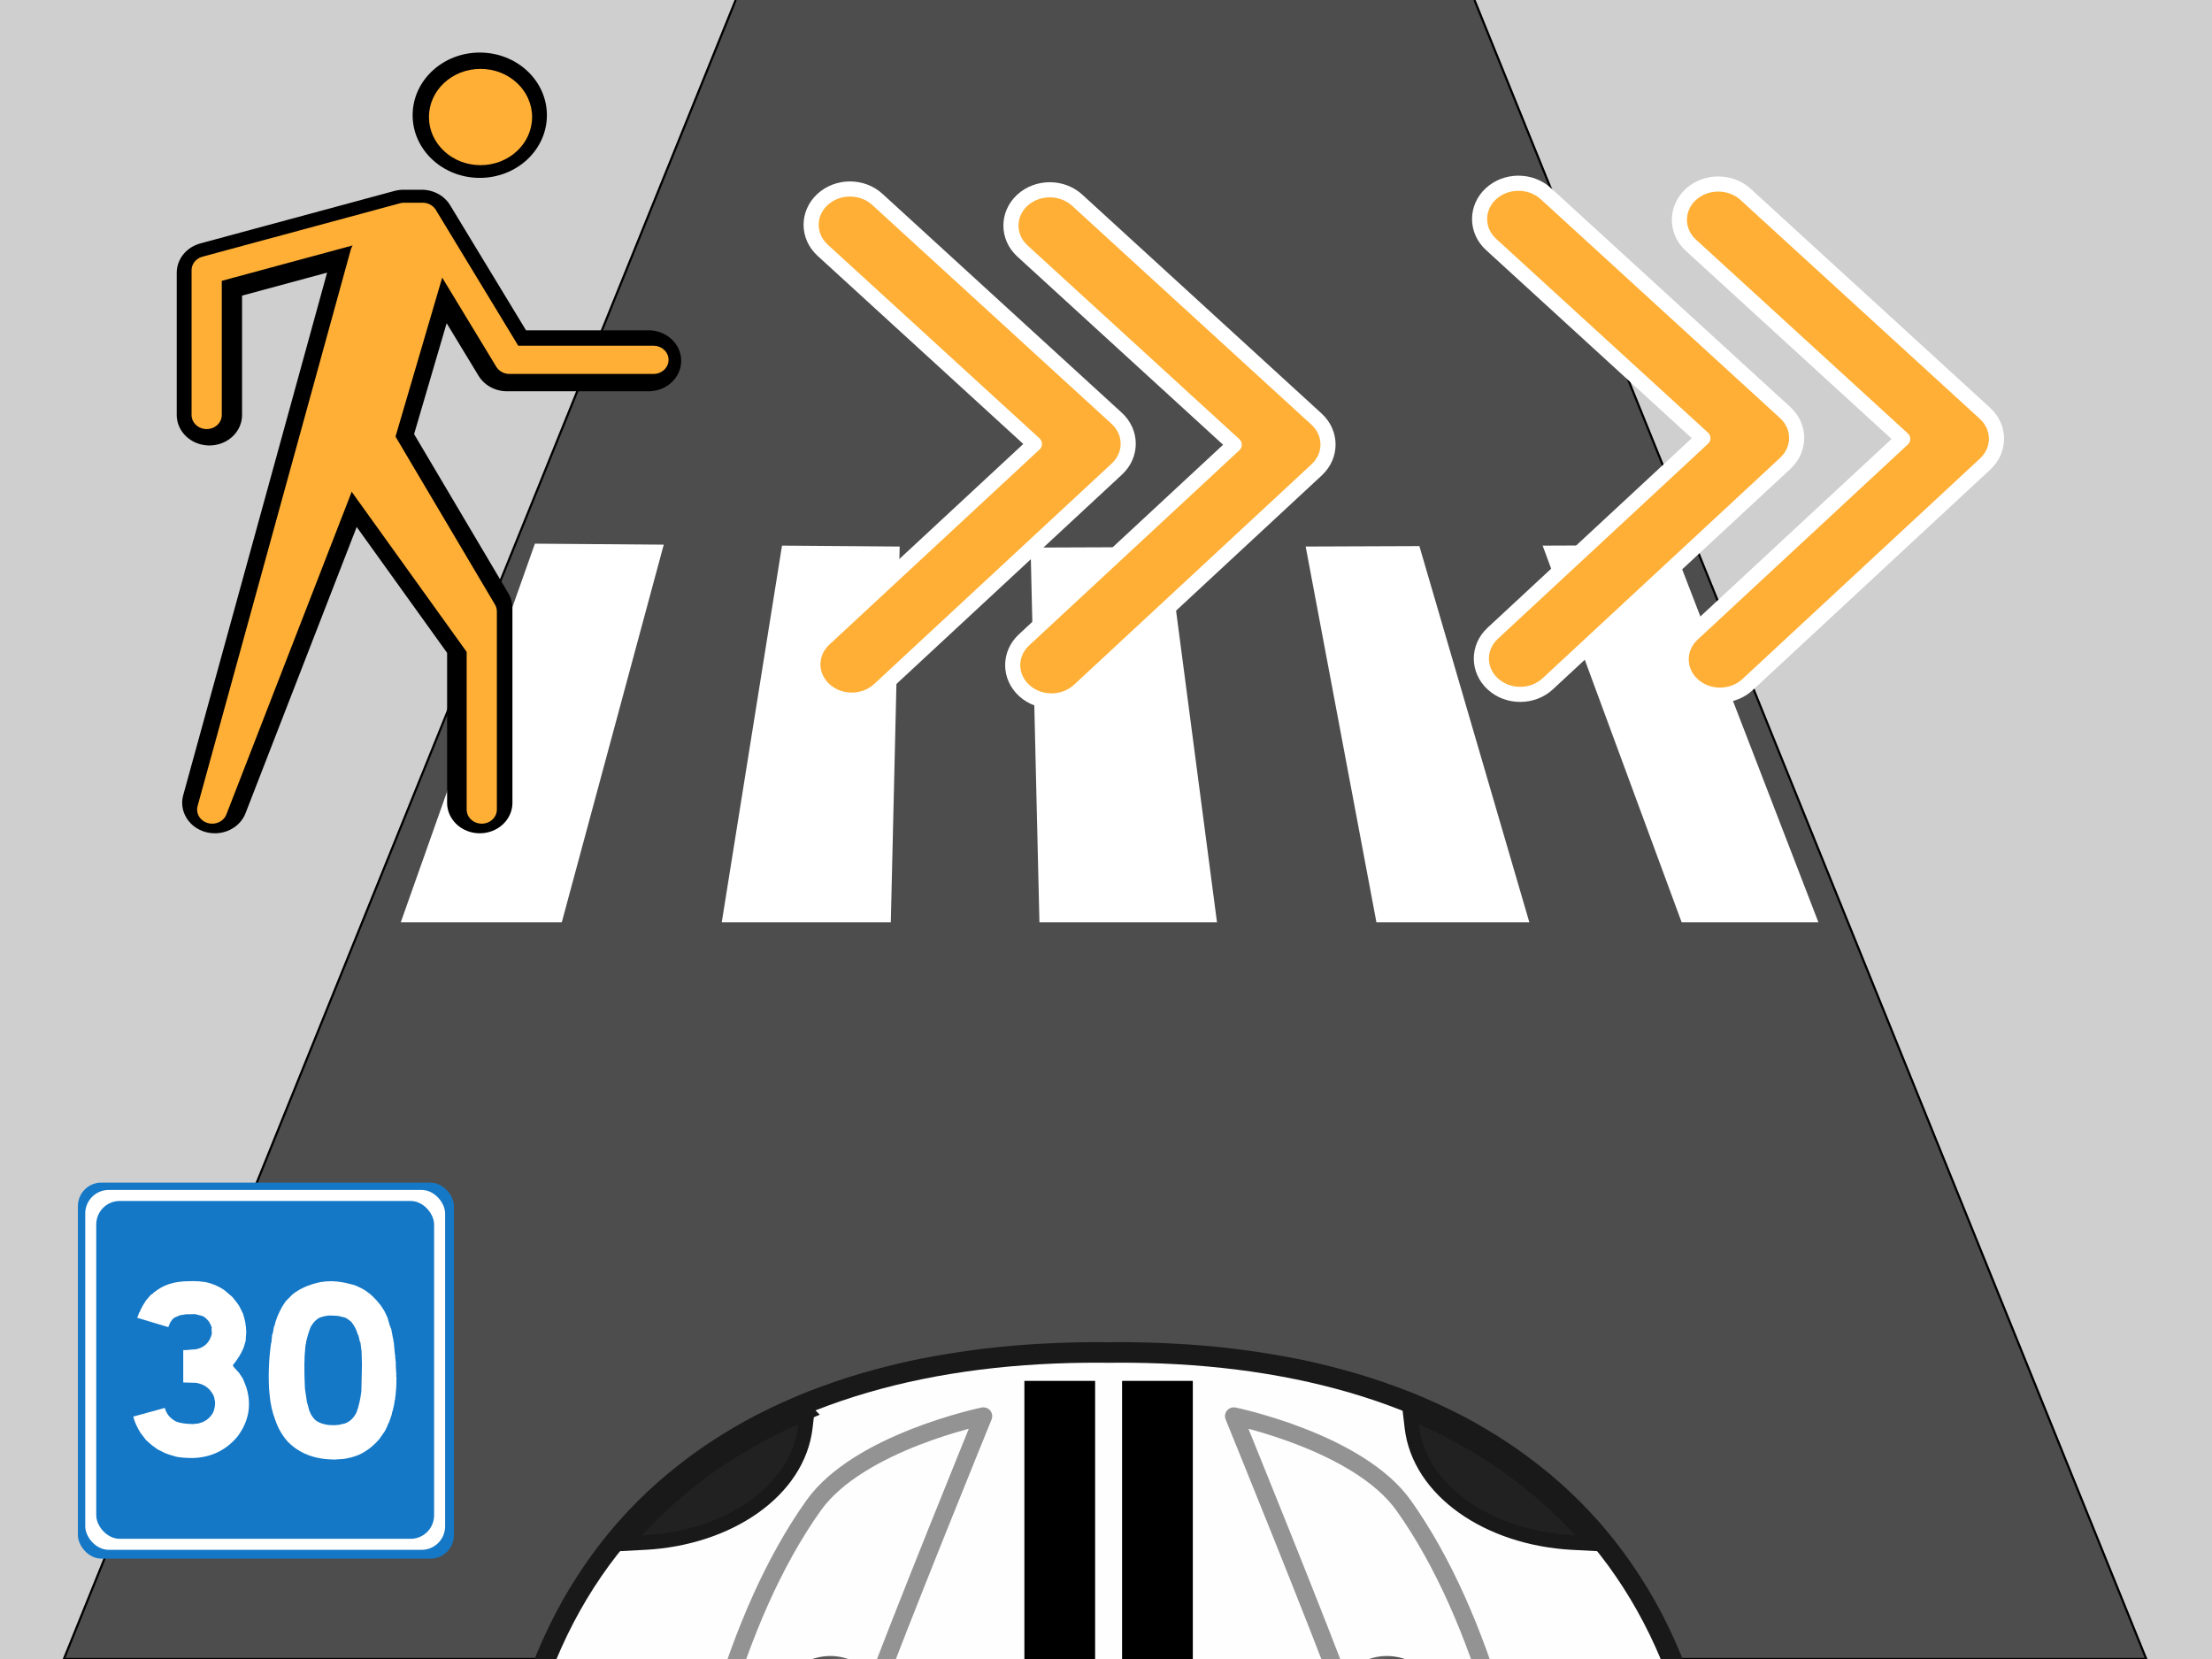 <?xml version="1.0" encoding="UTF-8" standalone="no"?>
<!-- Created with Inkscape (http://www.inkscape.org/) -->

<svg
   width="1024"
   height="768"
   viewBox="0 0 1024 768"
   version="1.1"
   id="Blue Sign"
   sodipodi:docname="Blue Sign.svg"
   inkscape:version="1.1.2 (b8e25be833, 2022-02-05)"
   xmlns:inkscape="http://www.inkscape.org/namespaces/inkscape"
   xmlns:sodipodi="http://sodipodi.sourceforge.net/DTD/sodipodi-0.dtd"
   xmlns:xlink="http://www.w3.org/1999/xlink"
   xmlns="http://www.w3.org/2000/svg"
   xmlns:svg="http://www.w3.org/2000/svg">
  <sodipodi:namedview
     id="namedview7"
     pagecolor="#505050"
     bordercolor="#eeeeee"
     borderopacity="1"
     inkscape:pageshadow="0"
     inkscape:pageopacity="0"
     inkscape:pagecheckerboard="0"
     inkscape:document-units="px"
     showgrid="false"
     inkscape:zoom="1.0520833"
     inkscape:cx="504.23764"
     inkscape:cy="389.22774"
     inkscape:window-width="1920"
     inkscape:window-height="1121"
     inkscape:window-x="-9"
     inkscape:window-y="-1209"
     inkscape:window-maximized="1"
     inkscape:current-layer="image" />
  <defs
     id="defs2">
    <clipPath
       id="clipPath826">
      <path
         fill="#00f"
         fill-opacity=".514"
         d="m-7 1024.36h34v34h-34z"
         id="path824" />
    </clipPath>
    <clipPath
       id="clipPath830">
      <path
         fill="#aade87"
         fill-opacity=".472"
         d="m-6 1028.36h32v32h-32z"
         id="path828" />
    </clipPath>
    <linearGradient
       id="linearGradient3759">
      <stop
         id="stop3761"
         style="stop-color:#1a1a1a"
         offset="0" />
      <stop
         id="stop3763"
         style="stop-color:#000000;stop-opacity:0"
         offset="1" />
    </linearGradient>
    <linearGradient
       id="linearGradient4149"
       y2="834.68"
       xlink:href="#linearGradient3759"
       gradientUnits="userSpaceOnUse"
       x2="848.16"
       gradientTransform="translate(8.309,-2.652)"
       y1="842.3"
       x1="871.33" />
    <linearGradient
       id="linearGradient4153"
       y2="533.5"
       xlink:href="#linearGradient3759"
       gradientUnits="userSpaceOnUse"
       x2="812.14"
       gradientTransform="matrix(0.893,0,0,0.893,80.349,365.15)"
       y1="537.5"
       x1="879.9" />
    <linearGradient
       id="linearGradient4155"
       y2="531.91"
       xlink:href="#linearGradient3759"
       gradientUnits="userSpaceOnUse"
       x2="815.82"
       gradientTransform="translate(27.625,296.49)"
       y1="537.5"
       x1="879.9" />
    <linearGradient
       id="linearGradient4185"
       y2="834.68"
       xlink:href="#linearGradient3759"
       gradientUnits="userSpaceOnUse"
       x2="848.16"
       gradientTransform="matrix(1,0,0,-1,8.309,1452)"
       y1="842.3"
       x1="871.33" />
    <linearGradient
       id="linearGradient4187"
       y2="528.42"
       xlink:href="#linearGradient3759"
       gradientUnits="userSpaceOnUse"
       x2="876.14"
       gradientTransform="matrix(1,0,0,-1,21.438,1151.5)"
       y1="528.36"
       x1="887.9" />
    <linearGradient
       id="linearGradient4189"
       y2="531.91"
       xlink:href="#linearGradient3759"
       gradientUnits="userSpaceOnUse"
       x2="815.82"
       gradientTransform="matrix(1,0,0,-1,27.625,1152.9)"
       y1="537.5"
       x1="879.9" />
    <linearGradient
       id="linearGradient4191"
       y2="535.37"
       xlink:href="#linearGradient3759"
       gradientUnits="userSpaceOnUse"
       x2="883.76"
       gradientTransform="matrix(1,0,0,-1,21.438,1151.5)"
       y1="542.4"
       x1="897.22" />
    <linearGradient
       id="linearGradient4193"
       y2="501.08"
       xlink:href="#linearGradient3759"
       gradientUnits="userSpaceOnUse"
       x2="835.99"
       gradientTransform="matrix(1,0,0,-1,21.438,1151.5)"
       y1="552.05"
       x1="880.71" />
    <linearGradient
       id="linearGradient4195"
       y2="529.61"
       xlink:href="#linearGradient3759"
       gradientUnits="userSpaceOnUse"
       x2="805.29"
       gradientTransform="matrix(0.893,0,0,-0.893,94.156,1087.8)"
       y1="528.36"
       x1="887.9" />
    <linearGradient
       id="linearGradient4197"
       y2="533.5"
       xlink:href="#linearGradient3759"
       gradientUnits="userSpaceOnUse"
       x2="812.14"
       gradientTransform="matrix(0.893,0,0,-0.893,80.349,1084.2)"
       y1="537.5"
       x1="879.9" />
    <linearGradient
       id="linearGradient4199"
       y2="867.68"
       xlink:href="#linearGradient3759"
       gradientUnits="userSpaceOnUse"
       x2="205.59"
       gradientTransform="matrix(0.99,-0.138,-0.138,-0.99,146.05,1483.3)"
       y1="873.14"
       x1="229.7" />
    <linearGradient
       id="linearGradient4201"
       y2="872.65"
       xlink:href="#linearGradient3759"
       gradientUnits="userSpaceOnUse"
       x2="216.56"
       gradientTransform="matrix(0.99,-0.138,-0.138,-0.99,156.31,1482)"
       y1="873.06"
       x1="238.83" />
    <linearGradient
       id="linearGradient4203"
       y2="528.42"
       xlink:href="#linearGradient3759"
       gradientUnits="userSpaceOnUse"
       x2="876.14"
       gradientTransform="translate(21.438,297.91)"
       y1="528.36"
       x1="887.9" />
    <linearGradient
       id="linearGradient4205"
       y2="535.37"
       xlink:href="#linearGradient3759"
       gradientUnits="userSpaceOnUse"
       x2="883.76"
       gradientTransform="translate(21.438,297.91)"
       y1="542.4"
       x1="897.22" />
    <linearGradient
       id="linearGradient4207"
       y2="501.08"
       xlink:href="#linearGradient3759"
       gradientUnits="userSpaceOnUse"
       x2="835.99"
       gradientTransform="translate(21.438,297.91)"
       y1="552.05"
       x1="880.71" />
    <linearGradient
       id="linearGradient4209"
       y2="529.61"
       xlink:href="#linearGradient3759"
       gradientUnits="userSpaceOnUse"
       x2="805.29"
       gradientTransform="matrix(0.893,0,0,0.893,94.156,361.57)"
       y1="528.36"
       x1="887.9" />
    <linearGradient
       id="linearGradient4211"
       y2="867.68"
       xlink:href="#linearGradient3759"
       gradientUnits="userSpaceOnUse"
       x2="205.59"
       gradientTransform="matrix(0.99,0.138,-0.138,0.99,146.05,-33.885)"
       y1="873.14"
       x1="229.7" />
    <linearGradient
       id="linearGradient4213"
       y2="872.65"
       xlink:href="#linearGradient3759"
       gradientUnits="userSpaceOnUse"
       x2="216.56"
       gradientTransform="matrix(0.99,0.138,-0.138,0.99,156.31,-32.603)"
       y1="873.06"
       x1="238.83" />
    <linearGradient
       id="linearGradient4149-5"
       y2="834.68"
       xlink:href="#linearGradient3759"
       gradientUnits="userSpaceOnUse"
       x2="848.16"
       gradientTransform="translate(8.309,-2.652)"
       y1="842.3"
       x1="871.33" />
    <linearGradient
       id="linearGradient4153-9"
       y2="533.5"
       xlink:href="#linearGradient3759"
       gradientUnits="userSpaceOnUse"
       x2="812.14"
       gradientTransform="matrix(0.893,0,0,0.893,80.349,365.15)"
       y1="537.5"
       x1="879.9" />
    <linearGradient
       id="linearGradient4155-7"
       y2="531.91"
       xlink:href="#linearGradient3759"
       gradientUnits="userSpaceOnUse"
       x2="815.82"
       gradientTransform="translate(27.625,296.49)"
       y1="537.5"
       x1="879.9" />
    <linearGradient
       id="linearGradient4185-4"
       y2="834.68"
       xlink:href="#linearGradient3759"
       gradientUnits="userSpaceOnUse"
       x2="848.16"
       gradientTransform="matrix(1,0,0,-1,8.309,1452)"
       y1="842.3"
       x1="871.33" />
    <linearGradient
       id="linearGradient4187-8"
       y2="528.42"
       xlink:href="#linearGradient3759"
       gradientUnits="userSpaceOnUse"
       x2="876.14"
       gradientTransform="matrix(1,0,0,-1,21.438,1151.5)"
       y1="528.36"
       x1="887.9" />
    <linearGradient
       id="linearGradient4189-4"
       y2="531.91"
       xlink:href="#linearGradient3759"
       gradientUnits="userSpaceOnUse"
       x2="815.82"
       gradientTransform="matrix(1,0,0,-1,27.625,1152.9)"
       y1="537.5"
       x1="879.9" />
    <linearGradient
       id="linearGradient4191-0"
       y2="535.37"
       xlink:href="#linearGradient3759"
       gradientUnits="userSpaceOnUse"
       x2="883.76"
       gradientTransform="matrix(1,0,0,-1,21.438,1151.5)"
       y1="542.4"
       x1="897.22" />
    <linearGradient
       id="linearGradient4193-6"
       y2="501.08"
       xlink:href="#linearGradient3759"
       gradientUnits="userSpaceOnUse"
       x2="835.99"
       gradientTransform="matrix(1,0,0,-1,21.438,1151.5)"
       y1="552.05"
       x1="880.71" />
    <linearGradient
       id="linearGradient4195-2"
       y2="529.61"
       xlink:href="#linearGradient3759"
       gradientUnits="userSpaceOnUse"
       x2="805.29"
       gradientTransform="matrix(0.893,0,0,-0.893,94.156,1087.8)"
       y1="528.36"
       x1="887.9" />
    <linearGradient
       id="linearGradient4197-3"
       y2="533.5"
       xlink:href="#linearGradient3759"
       gradientUnits="userSpaceOnUse"
       x2="812.14"
       gradientTransform="matrix(0.893,0,0,-0.893,80.349,1084.2)"
       y1="537.5"
       x1="879.9" />
    <linearGradient
       id="linearGradient4199-3"
       y2="867.68"
       xlink:href="#linearGradient3759"
       gradientUnits="userSpaceOnUse"
       x2="205.59"
       gradientTransform="matrix(0.99,-0.138,-0.138,-0.99,146.05,1483.3)"
       y1="873.14"
       x1="229.7" />
    <linearGradient
       id="linearGradient4201-0"
       y2="872.65"
       xlink:href="#linearGradient3759"
       gradientUnits="userSpaceOnUse"
       x2="216.56"
       gradientTransform="matrix(0.99,-0.138,-0.138,-0.99,156.31,1482)"
       y1="873.06"
       x1="238.83" />
    <linearGradient
       id="linearGradient4203-5"
       y2="528.42"
       xlink:href="#linearGradient3759"
       gradientUnits="userSpaceOnUse"
       x2="876.14"
       gradientTransform="translate(21.438,297.91)"
       y1="528.36"
       x1="887.9" />
    <linearGradient
       id="linearGradient4205-6"
       y2="535.37"
       xlink:href="#linearGradient3759"
       gradientUnits="userSpaceOnUse"
       x2="883.76"
       gradientTransform="translate(21.438,297.91)"
       y1="542.4"
       x1="897.22" />
    <linearGradient
       id="linearGradient4207-1"
       y2="501.08"
       xlink:href="#linearGradient3759"
       gradientUnits="userSpaceOnUse"
       x2="835.99"
       gradientTransform="translate(21.438,297.91)"
       y1="552.05"
       x1="880.71" />
    <linearGradient
       id="linearGradient4209-3"
       y2="529.61"
       xlink:href="#linearGradient3759"
       gradientUnits="userSpaceOnUse"
       x2="805.29"
       gradientTransform="matrix(0.893,0,0,0.893,94.156,361.57)"
       y1="528.36"
       x1="887.9" />
    <linearGradient
       id="linearGradient4211-5"
       y2="867.68"
       xlink:href="#linearGradient3759"
       gradientUnits="userSpaceOnUse"
       x2="205.59"
       gradientTransform="matrix(0.99,0.138,-0.138,0.99,146.05,-33.885)"
       y1="873.14"
       x1="229.7" />
    <linearGradient
       id="linearGradient4213-0"
       y2="872.65"
       xlink:href="#linearGradient3759"
       gradientUnits="userSpaceOnUse"
       x2="216.56"
       gradientTransform="matrix(0.99,0.138,-0.138,0.99,156.31,-32.603)"
       y1="873.06"
       x1="238.83" />
  </defs>
  <g
     inkscape:label="Calque 1"
     inkscape:groupmode="layer"
     id="image">
    <rect
       style="fill:#cfcfcf;fill-opacity:1;stroke-width:0"
       id="Background"
       width="1024"
       height="768"
       x="0"
       y="0" />
    <path
       style="fill:#4d4d4d;fill-opacity:1;stroke:#000000;stroke-width:0.997px;stroke-linecap:butt;stroke-linejoin:miter;stroke-opacity:1"
       d="M 682.572,-4e-6 993.572,768 H 29.572 L 340.572,-4e-6"
       id="Road"
       sodipodi:nodetypes="cccc" />
    <g
       id="Pedestrian Crossing"
       transform="matrix(1.727,0,0.143,1.727,-31.708,-329.067)">
      <polygon
         transform="matrix(1,0,-0.016,1.194,7.066,-84.217)"
         points="260.469,437.17 89.469,437.17 132.469,352.17 230.469,352.817 265.469,353.048 437.469,352.5 469.469,437.17 "
         id="polygon14"
         style="fill:#ffffff;fill-opacity:1;stroke:none" />
      <polygon
         style="fill:#4d4d4d;fill-opacity:1"
         transform="matrix(1,0,-0.013,1.152,5.548,-65.933)"
         points="175.469,438.17 132.469,438.17 167.469,349.217 199.469,348.17 "
         id="polygon16" />
      <polygon
         style="fill:#4d4d4d;fill-opacity:1"
         transform="matrix(1,0,-0.018,1.251,8.019,-106.517)"
         points="308.287,436.929 351.197,437.188 338.218,350.65 301.699,353.167 "
         id="polygon18" />
      <polygon
         style="fill:#4d4d4d;fill-opacity:1;stroke-width:1;stroke-miterlimit:4;stroke-dasharray:none"
         transform="matrix(1,0,-0.013,1.158,5.766,-68.555)"
         points="433.469,439.17 392.469,439.17 369.469,349.17 402.469,349.17 "
         id="polygon20" />
      <polygon
         style="fill:#4d4d4d;fill-opacity:1"
         transform="matrix(1,0,-0.014,1.207,6.19,-86.554)"
         points="230.469,349.817 265.469,350.056 260.469,437.17 220.469,437.17 "
         id="polygon22" />
    </g>
    <g
       id="Arrows 1"
       transform="matrix(1.291,0,0,1.291,-85.992,-56.746)"
       style="stroke:#ffffff;stroke-width:5.42;stroke-linejoin:round;stroke-miterlimit:4;stroke-dasharray:none;stroke-opacity:1">
      <path
         d="m 538.779,212.399 -85.217,79.098 c -5.421,5.034 -14.242,5.064 -19.7,0.069 -5.458,-4.993 -5.491,-13.121 -0.075,-18.15 l 75.401,-69.99 -75.957,-69.474 c -5.458,-4.995 -5.491,-13.122 -0.075,-18.152 5.419,-5.032 14.239,-5.062 19.7,-0.069 l 85.845,78.519 c 2.729,2.498 4.1,5.775 4.113,9.059 0.012,3.285 -1.335,6.574 -4.043,9.089"
         fill="#4d4d4d"
         id="path834-9"
         style="fill:#ffaf35;fill-opacity:1;stroke:#ffffff;stroke-width:5.42;stroke-linejoin:round;stroke-miterlimit:4;stroke-dasharray:none;stroke-opacity:1" />
      <path
         d="m 467.131,212.116 -85.217,79.098 c -5.421,5.034 -14.242,5.064 -19.7,0.069 -5.458,-4.993 -5.491,-13.121 -0.075,-18.15 l 75.401,-69.99 -75.957,-69.474 c -5.458,-4.995 -5.491,-13.122 -0.075,-18.152 5.419,-5.032 14.239,-5.062 19.7,-0.069 l 85.845,78.519 c 2.729,2.498 4.1,5.775 4.113,9.059 0.012,3.285 -1.335,6.574 -4.043,9.089"
         fill="#4d4d4d"
         id="path834"
         style="fill:#ffaf35;fill-opacity:1;stroke:#ffffff;stroke-width:5.42;stroke-linejoin:round;stroke-miterlimit:4;stroke-dasharray:none;stroke-opacity:1" />
    </g>
    <g
       id="Arrows 2"
       transform="matrix(1.291,0,0,1.291,223.458,-59.415)"
       style="fill:#ffaf35;fill-opacity:1;stroke:#ffffff;stroke-width:5.42;stroke-linejoin:round;stroke-miterlimit:4;stroke-dasharray:none;stroke-opacity:1">
      <path
         d="m 538.779,212.399 -85.217,79.098 c -5.421,5.034 -14.242,5.064 -19.7,0.069 -5.458,-4.993 -5.491,-13.121 -0.075,-18.15 l 75.401,-69.99 -75.957,-69.474 c -5.458,-4.995 -5.491,-13.122 -0.075,-18.152 5.419,-5.032 14.239,-5.062 19.7,-0.069 l 85.845,78.519 c 2.729,2.498 4.1,5.775 4.113,9.059 0.012,3.285 -1.335,6.574 -4.043,9.089"
         fill="#4d4d4d"
         id="path834-9-5"
         style="fill:#ffaf35;fill-opacity:1;stroke:#ffffff;stroke-width:5.42;stroke-linejoin:round;stroke-miterlimit:4;stroke-dasharray:none;stroke-opacity:1" />
      <path
         d="m 467.131,212.116 -85.217,79.098 c -5.421,5.034 -14.242,5.064 -19.7,0.069 -5.458,-4.993 -5.491,-13.121 -0.075,-18.15 l 75.401,-69.99 -75.957,-69.474 c -5.458,-4.995 -5.491,-13.122 -0.075,-18.152 5.419,-5.032 14.239,-5.062 19.7,-0.069 l 85.845,78.519 c 2.729,2.498 4.1,5.775 4.113,9.059 0.012,3.285 -1.335,6.574 -4.043,9.089"
         fill="#4d4d4d"
         id="path834-5"
         style="fill:#ffaf35;fill-opacity:1;stroke:#ffffff;stroke-width:5.42;stroke-linejoin:round;stroke-miterlimit:4;stroke-dasharray:none;stroke-opacity:1" />
    </g>
    <g
       id="Character Border"
       transform="matrix(0.84,0,0,0.784,-23.183,20.408)">
      <circle
         cx="292"
         cy="42"
         r="37"
         fill="#4d4d4d"
         id="circle847"
         style="fill:#000000;fill-opacity:1" />
      <path
         d="m 143,219 v -84 l 107,-31 h 10 l 47,83 h 78 m -156,-62 -83,323 83,-229 63,114 v 115 -94 l -63,-94 37,-135"
         stroke="#4d4d4d"
         stroke-width="36"
         stroke-linecap="round"
         stroke-linejoin="round"
         fill="none"
         id="path849"
         style="stroke:#000000;stroke-width:36;stroke-miterlimit:4;stroke-dasharray:none;stroke-opacity:1" />
    </g>
    <g
       id="Character"
       transform="matrix(0.84,0,0,0.784,-23.183,20.408)"
       style="stroke:#000000;stroke-opacity:1">
      <circle
         cx="292.419"
         cy="43.067"
         r="28.426"
         fill="#4d4d4d"
         id="circle847-5"
         style="fill:#ffaf35;fill-opacity:1;stroke:none;stroke-width:0.768;stroke-miterlimit:4;stroke-dasharray:none;stroke-opacity:1" />
      <path
         d="m 141.499,219 v -85.466 l 108.867,-31.541 h 10.174 l 47.82,84.448 h 79.361 M 229,123.36 144.552,451.996 229,219 293.099,334.989 V 451.996 356.355 L 229,260.715 266.646,123.36"
         stroke="#4d4d4d"
         stroke-width="36"
         stroke-linecap="round"
         stroke-linejoin="round"
         fill="none"
         id="path849-9"
         style="stroke:#ffaf35;stroke-width:16.649;stroke-miterlimit:4;stroke-dasharray:none;stroke-opacity:1" />
      <path
         style="fill:#ffaf35;stroke:none;stroke-width:1.232px;stroke-linecap:butt;stroke-linejoin:miter;stroke-opacity:1;fill-opacity:1"
         d="M 228.496,109.851 C 260,104 260,104 260,104 L 266,125 l -28.7,111.733 31.614,54.439 -12.406,10.716 -36.016,-48.009 -23.21,45.866 -14.406,-7.716 z"
         id="path3143" />
    </g>
    <g
       id="Car"
       transform="matrix(0,-1.358,1.358,0,190,1925)">
      <g
         id="layer1-1"
         transform="translate(-52.937,-486.69)">
        <g
           id="g3890">
          <path
             id="path3855"
             style="fill:#000000;fill-opacity:0.996;stroke:#191919;stroke-width:14"
             d="m 610.52,493.69 c -1.509,0.009 -4.721,0.305 -6.469,0.938 l -3.5,1.5 8.656,35.938 -124.81,0.281 c -2.436,0.005 -4.888,-0.014 -7.344,-0.031 -4.912,-0.034 -9.865,-0.105 -14.844,-0.219 -7.293,-0.167 -14.669,-0.413 -22.062,-0.719 -0.396,-0.016 -0.791,-0.046 -1.188,-0.062 -14.932,-0.63 -30.007,-1.492 -45.031,-2.438 -20.326,-1.283 -40.52,-2.707 -60.124,-3.875 -14.528,-0.865 -28.732,-1.58 -42.375,-2 -9.369,-0.289 -18.464,-0.457 -27.25,-0.406 -4.316,0.025 -8.568,0.093 -12.719,0.219 -4.151,0.125 -8.38,0.355 -12.656,0.656 -2.138,0.15 -4.278,0.31 -6.437,0.5 -6.469,0.568 -13.045,1.321 -19.594,2.188 -0.01,10e-4 -0.021,-10e-4 -0.031,0 -4.372,0.579 -8.719,1.226 -13.062,1.906 -4.344,0.681 -8.673,1.398 -12.937,2.156 -4.254,0.757 -8.47,1.565 -12.594,2.375 -0.01,0.002 -0.021,-0.002 -0.031,0 -2.066,0.406 -4.07,0.804 -6.094,1.219 -6.061,1.242 -11.934,2.516 -17.5,3.781 -0.01,0.002 -0.021,-0.002 -0.031,0 -3.716,0.845 -7.287,1.675 -10.719,2.5 -6.864,1.648 -13.115,3.235 -18.531,4.656 -8.124,2.132 -14.382,3.927 -18.094,5 -2.474,0.716 -3.812,1.125 -3.812,1.125 l -13.687,3.75 c -0.902,0.249 -1.778,0.693 -2.625,1.312 -0.288,0.21 -0.562,0.436 -0.844,0.688 -1.1,0.98 -2.151,2.271 -3.156,3.844 -0.005,0.007 0.005,0.024 0,0.031 -0.5,0.785 -1.022,1.641 -1.5,2.562 -0.004,0.008 0.004,0.023 0,0.031 -0.478,0.924 -0.951,1.914 -1.406,2.969 -0.004,0.009 0.004,0.022 0,0.031 -3.667,8.509 -6.62,21.131 -8.937,36.219 -0.002,0.01 0.002,0.021 0,0.031 -0.036,0.234 -0.058,0.483 -0.094,0.719 -0.505,3.332 -0.992,6.798 -1.438,10.344 -0.03,0.243 -0.064,0.475 -0.094,0.719 -0.502,4.043 -0.947,8.203 -1.375,12.469 -0.001,0.01 9.99e-4,0.021 0,0.031 -0.214,2.128 -0.429,4.295 -0.625,6.469 -9.21e-4,0.01 9.21e-4,0.021 0,0.031 -0.196,2.174 -0.384,4.349 -0.562,6.562 -8.26e-4,0.01 8.25e-4,0.021 0,0.031 -0.358,4.438 -0.678,8.946 -0.969,13.5 -6.56e-4,0.01 6.55e-4,0.021 0,0.031 -0.873,13.684 -1.46,27.789 -1.781,41.562 -2.45e-4,0.01 2.44e-4,0.021 0,0.031 -0.214,9.189 -0.313,18.213 -0.313,26.907 0,0.968 0.028,1.963 0.031,2.938 -0.004,0.975 -0.031,1.97 -0.031,2.938 0,8.693 0.098,17.717 0.312,26.906 2.44e-4,0.011 -2.45e-4,0.021 0,0.031 0.322,13.774 0.909,27.878 1.781,41.562 6.55e-4,0.01 -6.56e-4,0.021 0,0.031 0.291,4.554 0.611,9.062 0.969,13.5 8.25e-4,0.01 -8.26e-4,0.021 0,0.031 0.179,2.213 0.367,4.388 0.562,6.562 9.21e-4,0.01 -9.21e-4,0.021 0,0.031 0.196,2.174 0.411,4.34 0.625,6.469 9.99e-4,0.01 -0.001,0.021 0,0.031 0.428,4.266 0.873,8.426 1.375,12.469 0.03,0.244 0.063,0.476 0.094,0.719 0.445,3.546 0.933,7.012 1.438,10.344 0.036,0.235 0.058,0.485 0.094,0.719 0.002,0.01 -0.002,0.021 0,0.031 2.317,15.087 5.27,27.709 8.937,36.219 0.004,0.009 -0.004,0.023 0,0.031 0.455,1.055 0.929,2.045 1.406,2.969 0.004,0.008 -0.004,0.023 0,0.031 0.478,0.922 1,1.778 1.5,2.562 0.005,0.007 -0.005,0.024 0,0.031 1.005,1.573 2.057,2.864 3.156,3.844 0.281,0.252 0.556,0.477 0.844,0.688 0.847,0.62 1.723,1.064 2.625,1.312 l 13.687,3.75 c 0,0 1.339,0.409 3.812,1.125 3.711,1.073 9.97,2.868 18.094,5 5.416,1.422 11.667,3.008 18.531,4.656 3.431,0.825 7.002,1.655 10.719,2.5 0.01,0.002 0.021,-0.002 0.031,0 5.566,1.265 11.438,2.54 17.5,3.781 2.024,0.415 4.027,0.813 6.094,1.219 0.01,0.002 0.021,-0.002 0.031,0 4.123,0.81 8.34,1.618 12.594,2.375 4.264,0.758 8.594,1.476 12.937,2.156 4.344,0.681 8.69,1.328 13.062,1.906 0.01,10e-4 0.021,-10e-4 0.031,0 6.549,0.866 13.125,1.619 19.594,2.188 2.16,0.19 4.299,0.35 6.437,0.5 4.276,0.301 8.505,0.531 12.656,0.656 4.151,0.125 8.403,0.194 12.719,0.219 8.786,0.05 17.881,-0.118 27.25,-0.406 13.642,-0.42 27.847,-1.135 42.375,-2 19.604,-1.168 39.798,-2.592 60.124,-3.875 15.024,-0.946 30.098,-1.807 45.031,-2.438 0.396,-0.017 0.792,-0.046 1.188,-0.062 7.393,-0.306 14.77,-0.551 22.062,-0.719 4.979,-0.114 9.932,-0.184 14.844,-0.219 2.456,-0.017 4.907,-0.036 7.344,-0.031 l 124.81,0.281 -8.656,35.938 3.5,1.5 c 1.748,0.633 4.96,0.929 6.469,0.938 0.849,0.005 1.755,-0.074 2.688,-0.25 0.311,-0.059 0.624,-0.141 0.937,-0.219 0.305,-0.076 0.633,-0.157 0.937,-0.25 0.628,-0.193 1.264,-0.422 1.875,-0.688 1.821,-0.794 3.534,-1.931 4.781,-3.312 0.01,-0.011 0.022,-0.021 0.031,-0.031 0.625,-0.698 1.112,-1.451 1.469,-2.281 l 12.156,-31.312 109.94,0.25 c 0.747,0.374 1.476,0.745 2.219,1.094 2.979,1.399 5.911,2.597 8.844,3.625 1.462,0.513 2.918,0.975 4.375,1.406 5.1,1.508 10.188,2.551 15.344,3.25 2.946,0.399 5.926,0.694 8.937,0.906 1.506,0.106 3.034,0.18 4.562,0.25 3.057,0.14 6.139,0.213 9.312,0.25 6.348,0.074 12.979,0 20,0 10.41,0 20.322,-0.531 29.781,-1.562 3.784,-0.413 7.491,-0.897 11.125,-1.469 7.268,-1.143 14.228,-2.619 20.906,-4.375 1.669,-0.439 3.336,-0.899 4.969,-1.375 4.899,-1.429 9.613,-3.025 14.187,-4.781 1.525,-0.585 3.042,-1.161 4.531,-1.781 2.978,-1.241 5.882,-2.557 8.719,-3.938 1.418,-0.69 2.836,-1.401 4.219,-2.125 2.766,-1.449 5.467,-2.98 8.094,-4.562 1.313,-0.791 2.596,-1.613 3.875,-2.438 6.394,-4.12 12.363,-8.626 17.906,-13.531 4.429,-3.92 8.601,-8.08 12.5,-12.469 0.005,-0.006 -0.005,-0.025 0,-0.031 0.97,-1.093 1.937,-2.192 2.875,-3.312 0.005,-0.006 -0.005,-0.025 0,-0.031 0.938,-1.121 1.876,-2.258 2.781,-3.406 0.005,-0.006 -0.005,-0.025 0,-0.031 2.726,-3.458 5.313,-7.019 7.75,-10.719 0.005,-0.007 -0.005,-0.024 0,-0.031 0.809,-1.229 1.629,-2.464 2.406,-3.719 0.005,-0.008 -0.005,-0.024 0,-0.031 2.341,-3.778 4.567,-7.652 6.625,-11.656 0.004,-0.008 -0.004,-0.023 0,-0.031 0.683,-1.329 1.348,-2.678 2,-4.031 0.004,-0.008 -0.004,-0.023 0,-0.031 0.652,-1.353 1.316,-2.717 1.938,-4.094 0.004,-0.009 -0.004,-0.023 0,-0.031 1.246,-2.763 2.438,-5.552 3.562,-8.406 0.004,-0.009 -0.004,-0.022 0,-0.031 0.56,-1.423 1.095,-2.867 1.625,-4.312 0.003,-0.009 -0.003,-0.022 0,-0.031 0.53,-1.445 1.062,-2.908 1.562,-4.375 0.5,-1.467 0.998,-2.949 1.469,-4.438 0.003,-0.009 -0.003,-0.022 0,-0.031 0.47,-1.489 0.934,-2.99 1.375,-4.5 0.003,-0.01 -0.003,-0.022 0,-0.031 0.44,-1.51 0.87,-3.032 1.281,-4.562 0.003,-0.01 -0.003,-0.022 0,-0.031 1.238,-4.61 2.368,-9.306 3.344,-14.094 v -0.031 c 0.324,-1.589 0.611,-3.204 0.906,-4.812 v -0.031 c 2.075,-11.318 3.462,-23.062 4.156,-35.219 5e-4,-0.01 -6e-4,-0.021 0,-0.031 0.098,-1.728 0.179,-3.476 0.25,-5.219 4e-4,-0.01 -4e-4,-0.021 0,-0.031 0.143,-3.497 0.247,-7.007 0.281,-10.562 0,-0.01 -10e-5,-0.021 0,-0.031 0.017,-1.783 0.01,-3.578 0,-5.375 0,-0.636 -0.022,-1.271 -0.031,-1.906 0.01,-0.635 0.031,-1.27 0.031,-1.906 0.01,-1.797 0.017,-3.592 0,-5.375 -10e-5,-0.01 0,-0.021 0,-0.031 -0.034,-3.555 -0.139,-7.066 -0.281,-10.562 -4e-4,-0.01 4e-4,-0.021 0,-0.031 -0.071,-1.743 -0.152,-3.491 -0.25,-5.219 -6e-4,-0.01 5e-4,-0.021 0,-0.031 -0.694,-12.157 -2.082,-23.9 -4.156,-35.219 v -0.031 c -0.295,-1.608 -0.583,-3.223 -0.906,-4.812 v -0.031 c -0.975,-4.788 -2.106,-9.484 -3.344,-14.094 -0.003,-0.01 0.003,-0.021 0,-0.031 -0.411,-1.53 -0.841,-3.053 -1.281,-4.562 -0.003,-0.01 0.003,-0.021 0,-0.031 -0.441,-1.51 -0.905,-3.011 -1.375,-4.5 -0.003,-0.009 0.003,-0.022 0,-0.031 -0.47,-1.488 -0.969,-2.97 -1.469,-4.438 -0.5,-1.467 -1.032,-2.93 -1.562,-4.375 -0.003,-0.009 0.003,-0.022 0,-0.031 -0.53,-1.445 -1.065,-2.89 -1.625,-4.312 -0.004,-0.009 0.004,-0.022 0,-0.031 -1.124,-2.855 -2.316,-5.644 -3.562,-8.406 -0.004,-0.008 0.004,-0.022 0,-0.031 -0.621,-1.377 -1.285,-2.74 -1.938,-4.094 -0.004,-0.008 0.004,-0.023 0,-0.031 -0.652,-1.353 -1.317,-2.702 -2,-4.031 -0.004,-0.008 0.004,-0.023 0,-0.031 -2.058,-4.004 -4.284,-7.878 -6.625,-11.656 -0.005,-0.007 0.005,-0.023 0,-0.031 -0.777,-1.254 -1.597,-2.49 -2.406,-3.719 -0.005,-0.007 0.005,-0.024 0,-0.031 -2.437,-3.7 -5.024,-7.261 -7.75,-10.719 -0.005,-0.006 0.005,-0.025 0,-0.031 -0.905,-1.149 -1.843,-2.285 -2.781,-3.406 -0.005,-0.006 0.005,-0.025 0,-0.031 -0.938,-1.121 -1.905,-2.22 -2.875,-3.312 -0.005,-0.006 0.005,-0.025 0,-0.031 -3.898,-4.389 -8.071,-8.549 -12.5,-12.469 -5.543,-4.906 -11.512,-9.411 -17.906,-13.531 -1.279,-0.824 -2.562,-1.646 -3.875,-2.438 -2.627,-1.583 -5.327,-3.114 -8.094,-4.562 -1.383,-0.724 -2.8,-1.435 -4.219,-2.125 -2.837,-1.381 -5.74,-2.696 -8.719,-3.938 -1.489,-0.621 -3.006,-1.196 -4.531,-1.781 -4.575,-1.756 -9.288,-3.353 -14.187,-4.781 -1.633,-0.476 -3.299,-0.936 -4.969,-1.375 -6.678,-1.756 -13.638,-3.232 -20.906,-4.375 -3.634,-0.571 -7.341,-1.056 -11.125,-1.469 -9.459,-1.033 -19.371,-1.564 -29.781,-1.564 -7.02,0 -13.652,-0.074 -20,0 -3.174,0.037 -6.255,0.11 -9.312,0.25 -1.528,0.07 -3.057,0.144 -4.562,0.25 -3.011,0.212 -5.991,0.507 -8.937,0.906 -5.156,0.698 -10.244,1.742 -15.344,3.25 -1.457,0.431 -2.913,0.894 -4.375,1.406 -2.933,1.028 -5.864,2.225 -8.844,3.625 -0.743,0.349 -1.472,0.72 -2.219,1.094 l -109.94,0.25 -12.156,-31.312 c -0.356,-0.83 -0.844,-1.583 -1.469,-2.281 -0.01,-0.011 -0.021,-0.021 -0.031,-0.031 -1.247,-1.381 -2.96,-2.519 -4.781,-3.312 -0.611,-0.266 -1.246,-0.494 -1.875,-0.688 -0.305,-0.093 -0.633,-0.174 -0.937,-0.25 -0.314,-0.078 -0.627,-0.16 -0.938,-0.219 -0.932,-0.176 -1.839,-0.255 -2.688,-0.25 z" />
          <path
             id="path2853"
             style="fill:#ffffff;fill-opacity:0.996"
             d="m 610.52,493.69 c -1.509,0.009 -4.721,0.306 -6.469,0.938 l -3.5,1.5 8.656,35.844 -124.81,0.281 c -77.963,0.165 -166.52,-11.504 -232.93,-9.5 -66.412,2.004 -152.12,28 -152.12,28 l -13.687,3.781 c -19.251,5.296 -25.718,97.367 -25.718,166.78 0,1.113 0.027,2.253 0.031,3.375 -0.005,1.122 -0.031,2.262 -0.031,3.375 0,69.414 6.467,161.48 25.718,166.78 l 13.687,3.781 c 0,0 85.711,25.996 152.12,28 66.412,2.004 154.97,-9.665 232.93,-9.5 l 124.81,0.281 -8.656,35.844 3.5,1.5 c 1.748,0.631 4.96,0.929 6.469,0.938 0.849,0.005 1.755,-0.074 2.688,-0.25 0.311,-0.058 0.624,-0.141 0.937,-0.219 0.305,-0.075 0.633,-0.157 0.937,-0.25 0.628,-0.193 1.264,-0.422 1.875,-0.688 1.821,-0.792 3.534,-1.903 4.781,-3.281 0.01,-0.011 0.022,-0.021 0.031,-0.031 0.625,-0.697 1.112,-1.453 1.469,-2.281 l 12.156,-31.25 109.94,0.25 c 23.9,11.942 45.511,10.719 73.593,10.719 133.25,0 187.63,-86.586 187,-201.38 0,-0.78 -0.019,-1.566 -0.031,-2.344 0.012,-0.778 0.031,-1.564 0.031,-2.344 0.628,-114.79 -53.749,-201.38 -187,-201.38 -28.082,0 -49.693,-1.224 -73.593,10.719 l -109.94,0.25 -12.156,-31.25 c -0.356,-0.828 -0.844,-1.585 -1.469,-2.281 -0.01,-0.01 -0.021,-0.021 -0.031,-0.031 -1.247,-1.379 -2.96,-2.489 -4.781,-3.281 -0.611,-0.265 -1.246,-0.495 -1.875,-0.688 -0.305,-0.093 -0.633,-0.175 -0.937,-0.25 -0.314,-0.078 -0.627,-0.16 -0.937,-0.219 -0.932,-0.176 -1.839,-0.255 -2.688,-0.25 z" />
          <path
             id="path3643"
             style="opacity:0.9;fill:#262626;fill-opacity:0.996"
             d="m 400.34,855.24 c -33.364,0 -65.307,1.8 -94.811,5.062 25.66,48.714 97.985,30.265 205.56,31.531 49.686,0.585 89.543,1.879 121.53,2.375 -47.16,-23.334 -133.53,-38.969 -232.28,-38.969 z" />
          <path
             id="path3658"
             style="opacity:0.5;fill:#000000;fill-opacity:0.996"
             d="m 400.34,855.24 c -3.206,0 -6.383,0.029 -9.562,0.062 0.818,16.171 6.428,30.257 14.594,38.844 4.671,-0.076 9.495,-0.197 14.437,-0.344 -8.566,-8.192 -14.593,-22.228 -15.719,-38.562 -1.251,-0.005 -2.495,0 -3.75,0 z" />
          <path
             id="path3707"
             style="color:#000000;text-indent:0;text-transform:none;fill:#212121;stroke:#191919;stroke-width:5"
             d="m 989.02,827.5 -5.094,0.594 c -21.545,2.513 -37.688,25.979 -39.281,54.531 l -0.375,7.125 5.25,-4.844 c 15.889,-14.68 28.303,-32.507 37.406,-52.75 l 2.09,-4.65 z" />
          <path
             id="path3715"
             style="opacity:0.5;fill:none;stroke:#292929;stroke-width:6;stroke-linecap:round;stroke-linejoin:round"
             d="m 783.47,838.5 c 0,0 79.677,-22.596 105.38,-31.982 26.839,-9.802 98.859,-39.146 98.859,-39.146 0,0 -8.741,42.47 -30.483,57.918 -77.23,54.87 -232.69,53.85 -232.69,53.85" />
          <path
             id="path3757"
             style="fill:url(#linearGradient4149-5)"
             d="m 869.97,817.84 -4.437,2.344 c 0.989,1.157 1.796,2.429 2.375,3.844 4.798,11.717 -10.736,29.236 -26.875,35.781 -0.517,0.21 -1.813,0.841 -3.406,1.656 l 13.625,-3.875 c 17.306,-8.458 27.47,-23.082 23,-34 -0.916,-2.237 -2.375,-4.166 -4.281,-5.75 z" />
          <path
             id="path3787"
             style="fill:url(#linearGradient4203-5)"
             d="m 878.55,813.38 -4.438,2.344 c 0.989,1.157 1.796,2.429 2.375,3.844 4.798,11.717 -10.736,29.236 -26.875,35.781 -0.517,0.21 -1.813,0.841 -3.406,1.656 l 13.625,-3.875 c 17.306,-8.458 27.47,-23.082 23,-34 -0.916,-2.237 -2.375,-4.166 -4.281,-5.75 z" />
          <path
             id="path3752"
             style="fill:url(#linearGradient4155-7)"
             d="m 884.74,811.96 -4.437,2.344 c 0.989,1.157 1.796,2.429 2.375,3.844 4.798,11.717 -10.736,29.236 -26.875,35.781 -0.517,0.21 -1.813,0.841 -3.406,1.656 l 13.625,-3.875 c 17.306,-8.458 27.47,-23.082 23,-34 -0.916,-2.237 -2.375,-4.166 -4.281,-5.75 z" />
          <path
             id="path3735"
             style="fill:url(#linearGradient4205-6)"
             d="m 901.65,807.69 -6.187,1.844 c 0.96,1.713 1.655,3.532 2.031,5.469 3.119,16.034 -20.962,34.284 -43.031,38.5 -3.395,0.649 -28.884,8.576 -32.158,8.804 v 4.125 l 41.439,-12.148 c 26.285,-5.496 44.949,-22.448 41.875,-38.25 -0.596,-3.062 -1.956,-5.859 -3.969,-8.344 z" />
          <path
             id="path3783"
             style="fill:url(#linearGradient4207-1)"
             d="m 901.65,807.69 -6.187,1.844 c 0.96,1.713 1.655,3.532 2.031,5.469 3.119,16.034 -20.962,34.284 -43.031,38.5 -3.395,0.649 -28.884,8.576 -32.158,8.804 v 4.125 l 41.439,-12.148 c 26.285,-5.496 44.949,-22.448 41.875,-38.25 -0.596,-3.062 -1.956,-5.859 -3.969,-8.344 z" />
          <path
             id="path3799"
             style="fill:url(#linearGradient4209-3)"
             d="m 857.12,822.46 -3.964,2.094 c 0.884,1.033 1.604,2.17 2.122,3.434 4.286,10.467 -9.591,26.117 -24.008,31.964 -0.462,0.187 -1.619,0.751 -3.043,1.48 l 12.171,-3.462 c 15.46,-7.555 24.54,-20.62 20.546,-30.373 -0.818,-1.999 -2.122,-3.722 -3.825,-5.137 z" />
          <path
             id="path3803"
             style="fill:url(#linearGradient4153-9)"
             d="m 843.32,826.03 -3.964,2.094 c 0.884,1.033 1.604,2.17 2.122,3.434 4.286,10.467 -9.591,26.117 -24.008,31.964 -0.462,0.187 -1.619,0.751 -3.043,1.48 l 12.171,-3.462 c 15.46,-7.555 24.54,-20.62 20.546,-30.373 -0.818,-1.999 -2.122,-3.722 -3.825,-5.137 z" />
          <path
             id="rect3861"
             style="fill:url(#linearGradient4211-5)"
             d="m 233.27,845.72 c 8.293,-2.023 15.486,-1.479 19.797,5.787 l -2.493,17.897 c -6.875,6.173 -13.75,4.951 -20.625,0.155 l 3.321,-23.839 z" />
          <path
             id="path3864"
             style="fill:url(#linearGradient4213-0)"
             d="m 253.54,848.99 c 8.15,-1.21 15.167,-0.573 18.843,5.508 l -2.373,17.034 c -6.484,2.975 -12.983,5.21 -19.631,0.148 l 3.161,-22.69 z" />
          <path
             id="path4025"
             style="color:#000000;text-indent:0;text-transform:none;opacity:0.9;fill:#191919"
             d="m 400.34,852.75 c -33.454,0 -65.492,1.789 -95.093,5.062 l -3.656,0.406 1.719,3.25 c 6.671,12.664 16.562,21.113 29.062,26.438 12.501,5.324 27.572,7.613 45.093,8.438 35.042,1.65 79.954,-2.631 133.59,-2 49.659,0.584 89.508,1.879 121.53,2.375 l 1.125,-4.75 c -47.84,-23.68 -134.34,-39.22 -233.36,-39.22 z m 0,5 c 91.169,0 171.75,13.479 220.09,33.719 -29.952,-0.582 -65.212,-1.606 -109.31,-2.125 -53.937,-0.635 -98.976,3.652 -133.4,2.031 -17.214,-0.81 -31.767,-3.105 -43.406,-8.062 -10.453,-4.452 -18.485,-11.154 -24.5,-20.906 28.307,-2.983 58.735,-4.656 90.53,-4.656 z" />
          <path
             id="rect2864"
             style="opacity:0.9;fill:#262626;fill-opacity:0.996;stroke:#191919;stroke-width:5"
             d="m 260.5,607.38 -77.749,12.469 c -27.15,4.354 -48.947,48.773 -50.999,104.84 2.052,56.071 23.849,100.49 50.999,104.84 l 77.749,12.469 c 13.296,0 24,-10.704 24,-24 v -186.62 c 0,-13.296 -10.704,-24 -24,-24 z" />
          <path
             id="path3703"
             style="opacity:0.9;fill:#262626;fill-opacity:0.996;stroke:#191919;stroke-width:5"
             d="m 691.96,573.16 c -2.969,0 -5.893,0.332 -8.781,0.969 -0.01,-0.01 -0.021,-0.021 -0.031,-0.031 l -63.843,12.312 c -17.728,6.605 -32,14.272 -32,32 v 212.56 c 0,17.728 14.272,25.395 32,32 l 63.843,12.312 c 0.011,-0.01 0.021,-0.021 0.031,-0.031 2.888,0.637 5.812,0.969 8.781,0.969 45.395,0 82.198,-57.363 82.312,-151.53 -0.114,-94.169 -36.916,-151.53 -82.312,-151.53 z" />
          <path
             id="path4157"
             style="opacity:0.9;fill:#262626;fill-opacity:0.996"
             d="m 400.34,594.15 c -33.364,0 -65.307,-1.8 -94.811,-5.062 25.66,-48.714 97.985,-30.265 205.56,-31.531 49.686,-0.585 89.543,-1.879 121.53,-2.375 -47.16,23.334 -133.53,38.969 -232.28,38.969 z" />
          <path
             id="path4159"
             style="opacity:0.5;fill:#000000;fill-opacity:0.996"
             d="m 400.34,594.15 c -3.206,0 -6.383,-0.029 -9.562,-0.062 0.818,-16.171 6.428,-30.257 14.594,-38.844 4.671,0.076 9.495,0.197 14.437,0.344 -8.566,8.192 -14.593,22.228 -15.719,38.562 -1.251,0.005 -2.495,0 -3.75,0 z" />
          <path
             id="path4161"
             style="color:#000000;text-indent:0;text-transform:none;fill:#212121;stroke:#191919;stroke-width:5"
             d="m 989.02,621.89 -5.094,-0.594 c -21.545,-2.513 -37.688,-25.979 -39.281,-54.531 l -0.375,-7.125 5.25,4.844 c 15.889,14.68 28.303,32.507 37.406,52.75 l 2.094,4.656 z" />
          <path
             id="path4163"
             style="opacity:0.5;fill:none;stroke:#292929;stroke-width:6;stroke-linecap:round;stroke-linejoin:round"
             d="m 783.47,610.89 c 0,0 79.677,22.596 105.38,31.982 26.839,9.802 98.859,39.146 98.859,39.146 0,0 -8.741,-42.47 -30.483,-57.918 -77.23,-54.87 -232.69,-53.86 -232.69,-53.86" />
          <path
             id="path4165"
             style="fill:url(#linearGradient4185-4)"
             d="m 869.97,631.55 -4.437,-2.344 c 0.989,-1.157 1.796,-2.429 2.375,-3.844 4.798,-11.717 -10.736,-29.236 -26.875,-35.781 -0.517,-0.21 -1.813,-0.841 -3.406,-1.656 l 13.625,3.875 c 17.306,8.458 27.47,23.082 23,34 -0.916,2.237 -2.375,4.166 -4.281,5.75 z" />
          <path
             id="path4167"
             style="fill:url(#linearGradient4187-8)"
             d="m 878.55,636.01 -4.438,-2.344 c 0.989,-1.157 1.796,-2.429 2.375,-3.844 4.798,-11.717 -10.736,-29.236 -26.875,-35.781 -0.517,-0.21 -1.813,-0.841 -3.406,-1.656 l 13.625,3.875 c 17.306,8.458 27.47,23.082 23,34 -0.916,2.237 -2.375,4.166 -4.281,5.75 z" />
          <path
             id="path4169"
             style="fill:url(#linearGradient4189-4)"
             d="m 884.74,637.42 -4.437,-2.344 c 0.989,-1.157 1.796,-2.429 2.375,-3.844 4.798,-11.717 -10.736,-29.236 -26.875,-35.781 -0.517,-0.21 -1.813,-0.841 -3.406,-1.656 l 13.625,3.875 c 17.306,8.458 27.47,23.082 23,34 -0.916,2.237 -2.375,4.166 -4.281,5.75 z" />
          <path
             id="path4171"
             style="fill:url(#linearGradient4191-0)"
             d="m 901.65,641.7 -6.187,-1.844 c 0.96,-1.713 1.655,-3.532 2.031,-5.469 3.119,-16.034 -20.962,-34.284 -43.031,-38.5 -3.395,-0.649 -28.884,-8.576 -32.158,-8.804 v -4.125 l 41.439,12.148 c 26.285,5.496 44.949,22.448 41.875,38.25 -0.596,3.062 -1.956,5.859 -3.969,8.344 z" />
          <path
             id="path4173"
             style="fill:url(#linearGradient4193-6)"
             d="m 901.65,641.7 -6.187,-1.844 c 0.96,-1.713 1.655,-3.532 2.031,-5.469 3.119,-16.034 -20.962,-34.284 -43.031,-38.5 -3.395,-0.649 -28.884,-8.576 -32.158,-8.804 v -4.125 l 41.439,12.148 c 26.285,5.496 44.949,22.448 41.875,38.25 -0.596,3.062 -1.956,5.859 -3.969,8.344 z" />
          <path
             id="path4175"
             style="fill:url(#linearGradient4195-2)"
             d="m 857.12,626.93 -3.964,-2.094 c 0.884,-1.033 1.604,-2.17 2.122,-3.434 4.286,-10.467 -9.591,-26.117 -24.008,-31.964 -0.462,-0.187 -1.619,-0.751 -3.043,-1.48 l 12.171,3.462 c 15.46,7.555 24.54,20.62 20.546,30.373 -0.818,1.999 -2.122,3.722 -3.825,5.137 z" />
          <path
             id="path4177"
             style="fill:url(#linearGradient4197-3)"
             d="m 843.32,623.36 -3.964,-2.094 c 0.884,-1.033 1.604,-2.17 2.122,-3.434 4.286,-10.467 -9.591,-26.117 -24.008,-31.964 -0.462,-0.187 -1.619,-0.751 -3.043,-1.48 l 12.171,3.462 c 15.46,7.555 24.54,20.62 20.546,30.373 -0.818,1.999 -2.122,3.722 -3.825,5.137 z" />
          <path
             id="path4179"
             style="fill:url(#linearGradient4199-3)"
             d="m 233.27,603.66 c 8.293,2.023 15.486,1.479 19.797,-5.787 l -2.493,-17.897 c -6.875,-6.173 -13.75,-4.951 -20.625,-0.155 l 3.321,23.839 z" />
          <path
             id="path4181"
             style="fill:url(#linearGradient4201-0)"
             d="m 253.54,600.4 c 8.15,1.21 15.167,0.573 18.843,-5.508 l -2.373,-17.034 c -6.484,-2.975 -12.983,-5.21 -19.631,-0.148 l 3.161,22.69 z" />
          <path
             id="path4183"
             style="color:#000000;text-indent:0;text-transform:none;opacity:0.9;fill:#191919"
             d="m 400.34,596.64 c -33.454,0 -65.492,-1.789 -95.093,-5.062 l -3.656,-0.406 1.719,-3.25 c 6.671,-12.664 16.562,-21.113 29.062,-26.438 12.501,-5.324 27.572,-7.613 45.093,-8.438 35.042,-1.65 79.954,2.631 133.59,2 49.659,-0.584 89.508,-1.879 121.53,-2.375 l 1.125,4.75 c -47.849,23.675 -134.36,39.219 -233.37,39.219 z m 0,-5 c 91.169,0 171.75,-13.479 220.09,-33.719 -29.952,0.582 -65.212,1.606 -109.31,2.125 -53.937,0.635 -98.976,-3.652 -133.4,-2.031 -17.214,0.81 -31.767,3.105 -43.406,8.062 -10.453,4.452 -18.485,11.154 -24.5,20.906 28.307,2.983 58.735,4.656 90.53,4.656 z" />
        </g>
      </g>
      <path
         style="color:#000000;clip-rule:nonzero;display:inline;overflow:visible;visibility:visible;opacity:1;isolation:auto;mix-blend-mode:normal;color-interpolation:sRGB;color-interpolation-filters:linearRGB;solid-color:#000000;solid-opacity:1;fill:#000000;fill-opacity:1;fill-rule:nonzero;stroke:none;stroke-width:30;stroke-linecap:round;stroke-linejoin:round;stroke-miterlimit:4;stroke-dasharray:none;stroke-dashoffset:0;stroke-opacity:0.789;color-rendering:auto;image-rendering:auto;shape-rendering:auto;text-rendering:auto;enable-background:accumulate"
         d="m 22.33,209.291 v 24.115 h 45.471 v -24.115 z m 216.395,0 v 24.115 h 282.615 v -24.115 z m 496.777,0 v 24.115 H 946.795 V 209.291 Z M 22.33,242.594 v 24.115 h 45.471 v -24.115 z m 216.395,0 v 24.115 h 282.615 v -24.115 z m 496.777,0 v 24.115 h 211.293 v -24.115 z"
         id="rect4190" />
    </g>
    <g
       id="Sign"
       transform="matrix(0.34,0,0,0.34,36.059,547.46)">
      <rect
         style="fill:#1478c7;stroke-width:0"
         id="rect846"
         width="512"
         height="512"
         x="0"
         y="0"
         ry="32" />
      <rect
         style="fill:#ffffff;fill-opacity:1;stroke-width:0"
         id="rect870"
         width="490"
         height="490"
         x="10"
         y="10"
         ry="32" />
      <rect
         style="fill:#1478c7;fill-opacity:1;stroke-width:0"
         id="rect870-9"
         width="460"
         height="460"
         x="25"
         y="25"
         ry="32" />
      <g
         aria-label="30"
         id="text2108"
         style="font-size:333.333px;line-height:1.25;font-family:l7;-inkscape-font-specification:l7">
        <path
           d="m 173.723,135.417 q 13.346,2.767 25.391,10.742 l 11.068,9.44 q 7.324,8.789 9.44,12.37 l 5.046,10.091 q 4.232,12.37 4.557,25.228 l -0.814,12.37 -2.767,9.115 q -4.72,11.719 -14.648,23.763 l 0.814,2.116 7.812,8.626 5.046,7.65 4.557,11.393 q 3.743,11.882 3.743,23.275 0,23.112 -15.462,43.945 -23.437,28.158 -60.71,29.46 -13.509,0 -22.298,-1.628 -11.393,-3.092 -16.113,-5.208 l -9.766,-4.883 -8.301,-6.022 -7.487,-6.673 -7.65,-9.928 q -6.673,-10.905 -9.44,-20.671 l -0.163,-1.465 42.806,-11.719 q 3.092,12.207 15.462,18.555 7.65,3.092 22.624,3.418 l 7.65,-0.814 6.185,-1.953 4.72,-2.767 q 4.883,-3.255 8.789,-9.603 1.953,-4.069 2.93,-11.068 0.326,-5.697 -0.651,-6.51 0.326,-2.604 -2.279,-7.975 l -4.069,-5.697 q -4.395,-4.395 -7.65,-6.022 -4.069,-2.279 -10.905,-3.743 l -17.741,-0.488 v -44.108 q 3.581,0.326 14.16,-0.977 l 0.326,0.326 q 19.368,-2.279 24.414,-21.159 l -0.326,-7.324 0.326,-1.139 -0.651,-2.279 -3.092,-6.022 q -4.557,-5.697 -8.301,-7.487 -0.651,-0.488 -11.068,-2.93 l -10.254,0.326 v -0.326 l -10.091,1.628 -7.161,3.092 -2.93,2.279 -3.255,4.72 -2.441,6.022 -42.318,-12.695 2.767,-7.324 0.977,-0.977 q -0.326,-0.814 3.743,-8.138 l 4.557,-7.324 6.51,-7.487 q 3.581,-1.953 3.581,-2.93 l 3.418,-2.441 q 12.695,-9.44 29.622,-12.044 8.464,-1.302 20.345,-1.302 8.626,0 17.415,1.302 z"
           style="font-family:'Caracteres L1';-inkscape-font-specification:'Caracteres L1';fill:#ffffff"
           id="path928" />
        <path
           d="m 341.366,330.078 q 10.091,0.651 12.533,-0.326 l 0.163,0.326 8.952,-1.953 q 10.742,-3.581 16.439,-15.462 4.395,-11.882 6.51,-28.32 l 0.814,-36.784 -0.488,-17.253 -1.628,-12.858 -0.651,-0.651 -2.116,-9.115 -0.651,-0.326 q -2.441,-9.766 -9.277,-18.066 -5.208,-4.232 -8.301,-5.534 l -9.44,-2.279 -9.928,-0.488 q -6.673,-0.163 -14.811,2.767 -7.487,3.581 -12.533,12.858 -3.581,8.626 -6.51,21.647 l 0.326,0.977 q -0.977,0.814 -1.139,5.371 -2.279,19.043 -0.488,55.827 l 2.604,17.741 3.418,12.533 q 3.743,9.766 10.254,14.16 5.859,3.743 15.95,5.208 z m -81.055,-49.154 q -0.488,-9.115 -0.488,-17.904 0,-4.395 0.163,-8.789 0.488,-17.253 2.767,-33.529 v -1.139 l 0.651,-1.465 1.139,-11.23 0.814,-1.628 1.628,-9.115 0.651,-0.977 q 2.441,-11.719 10.579,-26.367 l 4.72,-7.161 9.115,-9.277 q 14.486,-11.719 37.598,-16.764 7.324,-1.302 15.137,-1.302 h 1.302 q 12.207,0.326 25.553,4.069 5.534,0.651 17.741,7.324 12.533,7.812 22.786,21.322 l 5.208,7.975 4.232,8.952 1.79,6.51 0.488,0.488 v 1.628 q 1.628,3.418 1.953,5.371 l 0.651,0.814 2.767,14.486 0.488,0.326 -0.326,2.116 0.651,1.302 1.628,17.415 0.651,1.628 -0.488,0.163 1.139,10.254 -0.326,0.326 q 0.651,1.628 0,1.953 l 0.488,1.628 -0.326,0.488 0.814,11.068 -0.326,0.326 0.488,4.72 -0.163,0.326 v 6.51 q -0.163,6.022 -0.977,14.486 l -0.814,6.022 0.326,0.326 -0.814,1.628 q -0.488,6.022 -2.767,14.323 l -0.977,3.092 -0.163,1.79 -4.232,12.044 -0.814,0.651 q 0,1.628 -4.232,9.928 l -7.812,11.23 q -12.858,14.811 -28.483,21.647 -10.254,4.069 -20.671,5.371 l -12.533,0.814 -2.93,-0.163 q -37.109,-0.977 -59.896,-24.089 -11.23,-12.533 -16.927,-29.134 -6.51,-16.927 -7.975,-35.645 z"
           style="font-family:'Caracteres L1';-inkscape-font-specification:'Caracteres L1';fill:#ffffff"
           id="path930" />
      </g>
    </g>
  </g>
</svg>
